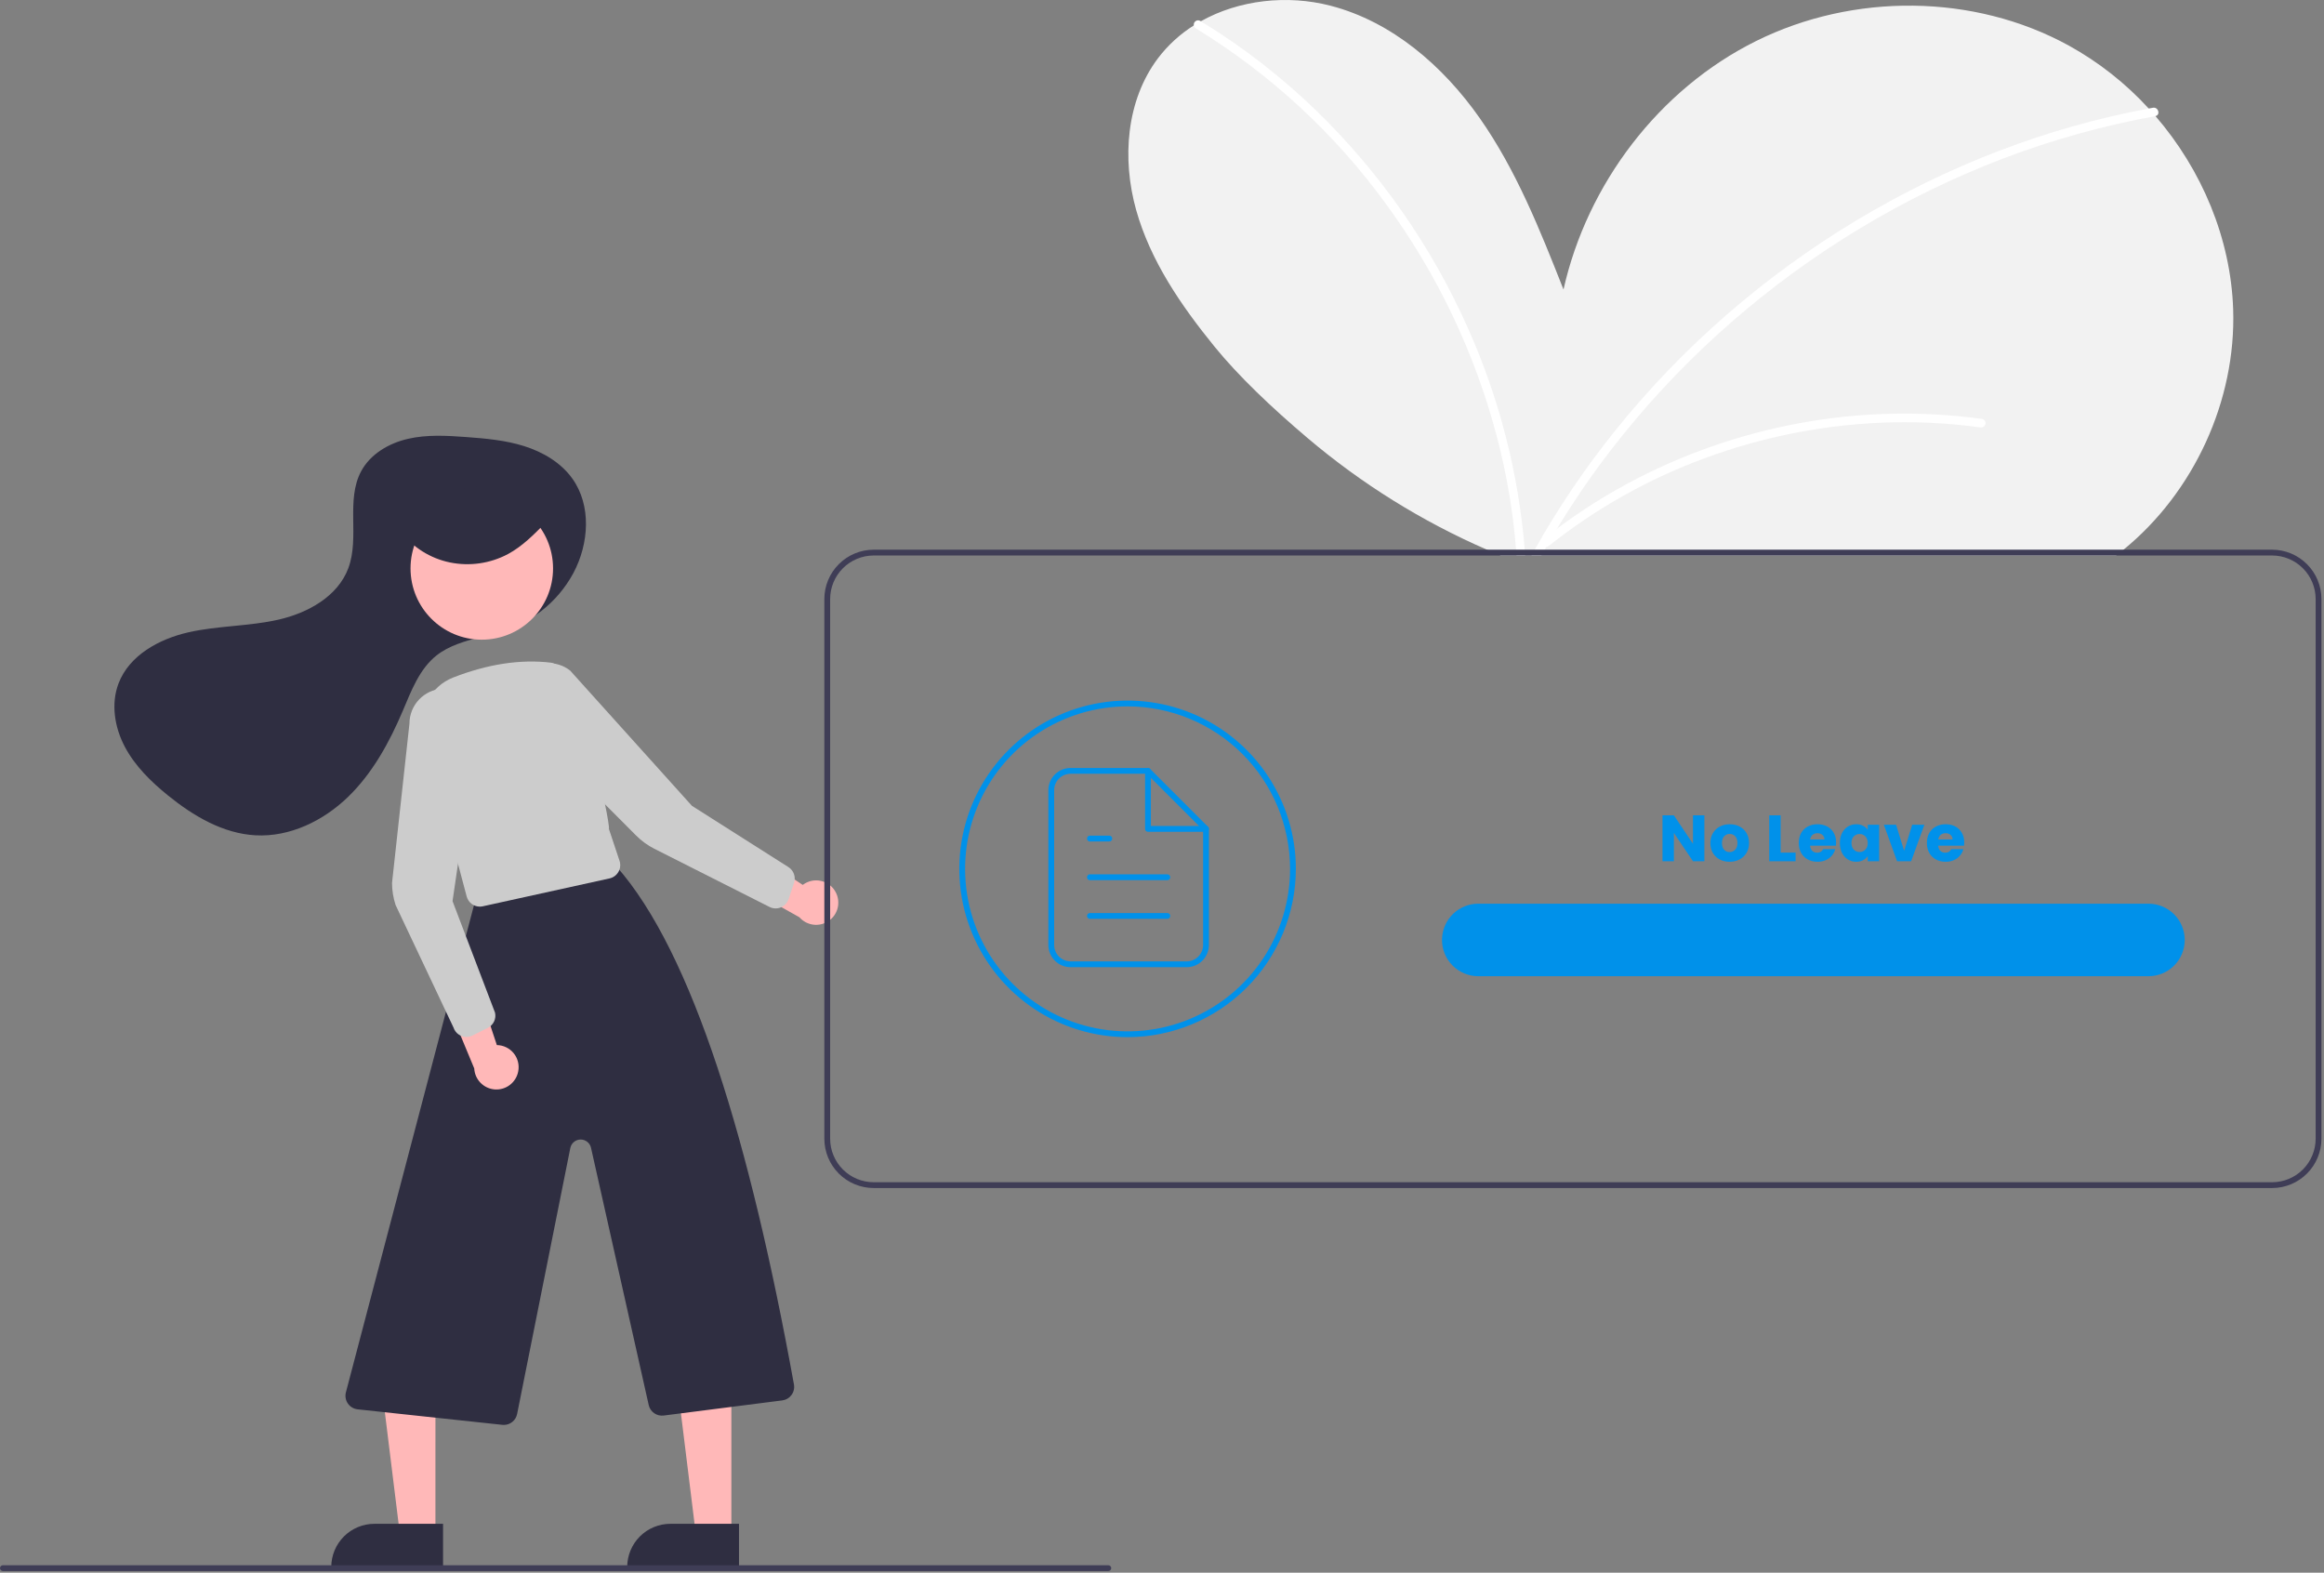 <svg width="801" height="542" viewBox="0 0 801 542" fill="none" xmlns="http://www.w3.org/2000/svg">
<rect x="0" y="0" width="801" height="542" fill="#808080" stroke="none"/>
<g clip-path="url(#clip0_1301_254)">
<path d="M731.892 189.445C731.052 190.135 730.212 190.795 729.352 191.445H517.212C515.632 190.795 514.059 190.129 512.492 189.445C490.097 179.699 469.252 166.721 450.622 150.925C438.252 140.445 426.872 129.625 418.622 119.485C407.113 105.335 396.512 89.915 391.582 72.345C386.662 54.775 388.132 34.635 399.122 20.065C402.526 15.583 406.709 11.752 411.472 8.755C412.262 8.255 413.062 7.775 413.882 7.325C427.062 -0.075 443.692 -1.875 458.533 1.955C479.783 7.445 497.442 22.775 510.042 40.755C522.642 58.725 530.823 79.365 538.882 99.775C547.062 63.345 571.832 30.715 605.292 14.125C638.742 -2.465 680.303 -2.265 713.042 15.705C723.344 21.394 732.649 28.723 740.593 37.405C741.382 38.255 742.153 39.125 742.912 40.005C758.882 58.495 768.872 82.175 769.692 106.595C770.742 138.055 756.162 169.655 731.892 189.445Z" fill="#F2F2F2"/>
<path d="M525.691 191.446H522.691C522.652 190.776 522.602 190.116 522.542 189.446C521.493 176.365 519.298 163.402 515.981 150.706C508.373 121.719 495.377 94.425 477.671 70.246C460.017 45.99 437.76 25.446 412.171 9.786C411.984 9.679 411.824 9.53 411.703 9.352C411.581 9.173 411.502 8.97 411.472 8.756C411.423 8.477 411.454 8.189 411.562 7.927C411.67 7.665 411.851 7.439 412.082 7.276C412.314 7.112 412.587 7.018 412.87 7.004C413.154 6.99 413.435 7.056 413.682 7.196C413.75 7.236 413.817 7.279 413.881 7.326C428.379 16.163 441.837 26.602 454.002 38.446C475.761 59.672 493.306 84.825 505.712 112.576C516.656 136.88 523.359 162.879 525.532 189.446C525.592 190.116 525.642 190.786 525.691 191.446Z" fill="white"/>
<path d="M742.914 40.005C742.892 40.016 742.868 40.023 742.844 40.025C740.654 40.425 738.454 40.845 736.273 41.295C718.378 44.97 700.861 50.289 683.943 57.185C667.071 64.071 650.841 72.437 635.443 82.185C620.026 91.928 605.488 102.997 591.994 115.265C578.499 127.516 566.12 140.942 555.003 155.385C546.695 166.207 539.14 177.587 532.394 189.445C532.014 190.105 531.644 190.775 531.273 191.445H527.844C528.204 190.775 528.574 190.105 528.954 189.445C537.116 174.915 546.475 161.091 556.934 148.115C568.499 133.755 581.32 120.453 595.244 108.365C609.079 96.345 623.927 85.545 639.624 76.085C655.385 66.586 671.956 58.501 689.144 51.925C705.822 45.549 723.042 40.689 740.594 37.405C741.083 37.315 741.563 37.225 742.054 37.135C743.923 36.795 744.724 39.615 742.914 40.005Z" fill="white"/>
<path d="M197.68 197.39C203.015 187.319 203.896 174.203 197.262 164.936C193.314 159.42 187.148 155.799 180.679 153.756C174.21 151.714 167.386 151.113 160.62 150.617C153.923 150.126 147.106 149.733 140.564 151.247C134.022 152.762 127.685 156.463 124.497 162.373C119.113 172.359 124.018 185.163 120.064 195.796C116.435 205.554 106.106 211.258 95.953 213.56C85.8 215.863 75.203 215.618 65.045 217.897C54.887 220.177 44.541 225.829 40.848 235.563C38.177 242.601 39.504 250.709 43.023 257.364C46.543 264.019 52.054 269.407 57.905 274.145C66.632 281.214 76.844 287.267 88.058 287.88C99.874 288.526 111.428 282.901 119.933 274.672C128.437 266.443 134.227 255.81 138.853 244.917C141.788 238.007 144.561 230.571 150.442 225.905C154.763 222.476 160.259 220.974 165.59 219.553L171.626 217.944C177.095 216.513 182.214 213.978 186.667 210.495C191.12 207.012 194.813 202.655 197.52 197.691C197.574 197.591 197.627 197.491 197.68 197.39Z" fill="#2F2E41"/>
<path d="M150.08 528.665H137.821L131.988 481.377H150.083L150.08 528.665Z" fill="#FFB8B8"/>
<path d="M129.063 525.162H152.707V540.049H114.176C114.176 538.094 114.561 536.158 115.309 534.352C116.057 532.545 117.154 530.904 118.536 529.522C119.918 528.14 121.56 527.043 123.366 526.295C125.172 525.547 127.108 525.162 129.063 525.162Z" fill="#2F2E41"/>
<path d="M252.08 528.665H239.821L233.988 481.377H252.083L252.08 528.665Z" fill="#FFB8B8"/>
<path d="M231.063 525.162H254.707V540.049H216.176C216.176 538.094 216.561 536.158 217.309 534.352C218.057 532.545 219.154 530.904 220.536 529.522C221.918 528.14 223.56 527.043 225.366 526.295C227.172 525.547 229.108 525.162 231.063 525.162Z" fill="#2F2E41"/>
<path d="M173.647 491.08C173.476 491.08 173.305 491.071 173.135 491.053L123.257 485.709C122.595 485.638 121.955 485.426 121.381 485.089C120.806 484.751 120.311 484.295 119.926 483.751C119.542 483.207 119.278 482.587 119.151 481.933C119.025 481.279 119.04 480.606 119.194 479.957L163.357 311.987C163.563 311.133 164.005 310.353 164.631 309.736C165.258 309.119 166.044 308.689 166.902 308.495L207.87 297.075C208.691 296.894 209.546 296.937 210.346 297.197C211.146 297.458 211.861 297.927 212.419 298.557C238.759 328.267 258.609 394.128 273.646 477.142C273.759 477.768 273.744 478.411 273.601 479.032C273.458 479.652 273.19 480.237 272.814 480.75C272.437 481.264 271.961 481.696 271.412 482.019C270.864 482.342 270.255 482.551 269.624 482.632L228.756 487.849C227.597 488 226.423 487.711 225.466 487.04C224.509 486.369 223.838 485.364 223.585 484.223L203.702 395.574C203.519 394.758 203.061 394.03 202.405 393.511C201.75 392.992 200.936 392.715 200.099 392.724C199.263 392.734 198.456 393.03 197.812 393.564C197.169 394.098 196.728 394.837 196.564 395.657L178.234 487.308C178.026 488.371 177.455 489.33 176.618 490.018C175.781 490.706 174.73 491.082 173.647 491.08Z" fill="#2F2E41"/>
<path d="M166.057 220.455C179.622 220.455 190.618 209.459 190.618 195.894C190.618 182.329 179.622 171.333 166.057 171.333C152.492 171.333 141.496 182.329 141.496 195.894C141.496 209.459 152.492 220.455 166.057 220.455Z" fill="#FFB8B8"/>
<path d="M165.374 312.459C164.342 312.458 163.339 312.116 162.521 311.486C161.703 310.855 161.117 309.972 160.853 308.974L146.077 253.464C145.011 249.476 145.452 245.234 147.318 241.55C149.183 237.867 152.341 235 156.187 233.5C168.081 228.857 179.413 227.135 189.868 228.378C199.16 229.486 210.622 284.497 209.864 285.67L213.531 296.67C213.739 297.294 213.813 297.955 213.749 298.609C213.685 299.263 213.485 299.897 213.16 300.469C212.836 301.041 212.394 301.538 211.865 301.929C211.336 302.319 210.731 302.594 210.089 302.735L166.394 312.347C166.059 312.421 165.717 312.459 165.374 312.459Z" fill="#CCCCCC"/>
<path d="M178.617 369.226C178.827 368.134 178.796 367.008 178.524 365.929C178.253 364.85 177.748 363.844 177.045 362.981C176.343 362.119 175.46 361.42 174.458 360.936C173.457 360.451 172.361 360.192 171.249 360.177L162.736 334.507L154.035 345.544L163.453 368.228C163.551 370.099 164.332 371.868 165.648 373.202C166.963 374.535 168.723 375.339 170.592 375.462C172.461 375.585 174.31 375.019 175.789 373.869C177.268 372.72 178.274 371.068 178.617 369.226Z" fill="#FFB8B8"/>
<path d="M288.063 307.534C287.553 306.545 286.833 305.68 285.953 304.999C285.073 304.318 284.054 303.839 282.968 303.595C281.883 303.351 280.757 303.347 279.67 303.585C278.583 303.823 277.562 304.297 276.678 304.972L254.122 290.05L254.102 304.104L275.524 316.12C276.757 317.53 278.465 318.438 280.323 318.674C282.181 318.909 284.061 318.454 285.607 317.396C287.153 316.338 288.256 314.749 288.709 312.932C289.161 311.114 288.932 309.193 288.063 307.534Z" fill="#FFB8B8"/>
<path d="M160.767 357.366C159.78 357.366 158.819 357.055 158.019 356.478C157.219 355.9 156.622 355.085 156.313 354.148L136.356 311.932C135.537 309.458 135.12 306.869 135.121 304.263L141.121 249.392C141.121 246.319 142.293 243.363 144.399 241.126C146.504 238.889 149.384 237.539 152.451 237.354C155.517 237.168 158.539 238.16 160.9 240.126C163.26 242.093 164.78 244.886 165.151 247.936L155.971 310.567L170.62 349.007C170.852 350.03 170.734 351.1 170.284 352.048C169.835 352.995 169.08 353.764 168.142 354.232L162.864 356.871C162.213 357.197 161.495 357.366 160.767 357.366Z" fill="#CCCCCC"/>
<path d="M267.351 313.077C266.616 313.077 265.891 312.904 265.236 312.573L225.548 292.526C223.221 291.352 221.098 289.812 219.259 287.965L180.522 249.103C178.353 246.927 177.097 244.006 177.009 240.935C176.921 237.864 178.009 234.876 180.049 232.579C182.09 230.283 184.93 228.852 187.99 228.579C191.05 228.306 194.099 229.211 196.514 231.109L238.477 277.712L271.74 298.832C272.626 299.392 273.298 300.234 273.649 301.223C273.999 302.211 274.008 303.288 273.673 304.282L271.798 309.877C271.485 310.809 270.888 311.619 270.09 312.194C269.292 312.768 268.334 313.077 267.351 313.077Z" fill="#CCCCCC"/>
<path d="M138.121 183.196C142.293 188.654 148.29 192.427 155.016 193.827C161.834 195.236 168.929 194.219 175.076 190.953C180.023 188.28 183.981 184.269 187.858 180.319C189.476 178.671 191.2 176.77 191.118 174.522C190.992 171.038 186.804 169.134 183.21 168.374C171.411 165.913 159.134 167.293 148.177 172.314C143.297 174.581 138.213 178.682 138.945 183.78" fill="#2F2E41"/>
<path d="M783.121 189.445H301.121C296.614 189.452 292.294 191.245 289.107 194.432C285.921 197.618 284.127 201.939 284.121 206.445V392.445C284.127 396.952 285.921 401.272 289.107 404.459C292.294 407.646 296.614 409.439 301.121 409.445H783.121C787.628 409.439 791.948 407.646 795.135 404.459C798.322 401.272 800.115 396.952 800.121 392.445V206.445C800.115 201.939 798.322 197.618 795.135 194.432C791.948 191.245 787.628 189.452 783.121 189.445ZM798.121 392.445C798.116 396.422 796.534 400.235 793.722 403.047C790.91 405.859 787.098 407.44 783.121 407.445H301.121C297.144 407.44 293.332 405.859 290.52 403.047C287.708 400.235 286.126 396.422 286.121 392.445V206.445C286.126 202.469 287.708 198.656 290.52 195.844C293.332 193.032 297.144 191.45 301.121 191.445H783.121C787.098 191.45 790.91 193.032 793.722 195.844C796.534 198.656 798.116 202.469 798.121 206.445V392.445Z" fill="#3F3D56"/>
<path d="M388.637 357.445C377.165 357.445 365.952 354.044 356.414 347.671C346.876 341.297 339.442 332.239 335.052 321.641C330.662 311.043 329.513 299.381 331.751 288.13C333.989 276.879 339.513 266.545 347.625 258.433C355.736 250.322 366.071 244.798 377.322 242.56C388.572 240.322 400.234 241.47 410.832 245.86C421.43 250.25 430.489 257.684 436.862 267.222C443.235 276.76 446.637 287.974 446.637 299.445C446.619 314.823 440.503 329.565 429.63 340.438C418.756 351.312 404.014 357.428 388.637 357.445ZM388.637 243.445C377.561 243.445 366.734 246.73 357.525 252.883C348.316 259.036 341.138 267.782 336.9 278.015C332.661 288.248 331.552 299.507 333.713 310.37C335.874 321.233 341.207 331.212 349.039 339.043C356.871 346.875 366.849 352.209 377.712 354.369C388.575 356.53 399.834 355.421 410.067 351.183C420.3 346.944 429.046 339.766 435.199 330.557C441.352 321.348 444.637 310.521 444.637 299.445C444.62 284.598 438.715 270.364 428.216 259.866C417.718 249.368 403.484 243.462 388.637 243.445Z" fill="#0091EA"/>
<path d="M740.501 311.445H509.501C506.272 311.447 503.17 312.699 500.843 314.938C498.517 317.176 497.147 320.229 497.021 323.455C497.005 323.618 496.998 323.782 497.001 323.945C497.006 327.259 498.324 330.436 500.668 332.779C503.011 335.122 506.187 336.441 509.501 336.445H740.501C743.816 336.445 746.996 335.128 749.34 332.784C751.684 330.44 753.001 327.261 753.001 323.945C753.001 320.63 751.684 317.451 749.34 315.106C746.996 312.762 743.816 311.445 740.501 311.445Z" fill="#0091EA"/>
<path d="M382 541.445H1C0.735 541.445 0.48 541.34 0.293 541.152C0.105 540.965 0 540.711 0 540.445C0 540.18 0.105 539.926 0.293 539.738C0.48 539.551 0.735 539.445 1 539.445H382C382.265 539.445 382.52 539.551 382.707 539.738C382.895 539.926 383 540.18 383 540.445C383 540.711 382.895 540.965 382.707 541.152C382.52 541.34 382.265 541.445 382 541.445Z" fill="#3F3D56"/>
<path d="M683.258 144.395C662.367 141.521 641.152 142 620.413 145.812C599.733 149.592 579.77 156.572 561.24 166.5C550.826 172.096 540.943 178.626 531.711 186.009C530.203 187.214 532.338 189.325 533.832 188.131C550.032 175.245 568.191 165.037 587.619 157.895C606.894 150.766 627.154 146.656 647.684 145.71C659.3 145.177 670.94 145.705 682.46 147.288C682.843 147.379 683.247 147.322 683.59 147.128C683.932 146.933 684.188 146.616 684.306 146.24C684.409 145.856 684.357 145.448 684.161 145.102C683.965 144.757 683.64 144.503 683.258 144.395Z" fill="white"/>
<path d="M395.665 265.667H368.999C367.231 265.667 365.535 266.369 364.285 267.619C363.034 268.869 362.332 270.565 362.332 272.333V325.666C362.332 327.435 363.034 329.13 364.285 330.381C365.535 331.631 367.231 332.333 368.999 332.333H408.999C410.767 332.333 412.462 331.631 413.713 330.381C414.963 329.13 415.665 327.435 415.665 325.666V285.667L395.665 265.667Z" stroke="#0091EA" stroke-width="2" stroke-linecap="round" stroke-linejoin="round"/>
<path d="M395.668 265.667V285.667H415.668" stroke="#0091EA" stroke-width="2" stroke-linecap="round" stroke-linejoin="round"/>
<path d="M402.335 302.333H375.668" stroke="#0091EA" stroke-width="2" stroke-linecap="round" stroke-linejoin="round"/>
<path d="M402.335 315.667H375.668" stroke="#0091EA" stroke-width="2" stroke-linecap="round" stroke-linejoin="round"/>
<path d="M382.335 289H379.001H375.668" stroke="#0091EA" stroke-width="2" stroke-linecap="round" stroke-linejoin="round"/>
<path d="M587.437 296.82H583.506L576.931 287.062V296.82H573V281H576.931L583.506 290.803V281H587.437V296.82Z" fill="#0091EA"/>
<path d="M596.125 297C594.868 297 593.734 296.737 592.723 296.211C591.727 295.685 590.937 294.934 590.355 293.958C589.788 292.981 589.504 291.839 589.504 290.532C589.504 289.24 589.796 288.106 590.378 287.13C590.96 286.138 591.757 285.379 592.769 284.854C593.78 284.328 594.914 284.065 596.171 284.065C597.428 284.065 598.562 284.328 599.573 284.854C600.585 285.379 601.382 286.138 601.964 287.13C602.547 288.106 602.838 289.24 602.838 290.532C602.838 291.824 602.539 292.966 601.941 293.958C601.359 294.934 600.554 295.685 599.527 296.211C598.516 296.737 597.382 297 596.125 297ZM596.125 293.665C596.876 293.665 597.512 293.394 598.033 292.854C598.57 292.313 598.838 291.539 598.838 290.532C598.838 289.526 598.577 288.752 598.056 288.211C597.55 287.67 596.922 287.4 596.171 287.4C595.405 287.4 594.769 287.67 594.263 288.211C593.757 288.737 593.504 289.511 593.504 290.532C593.504 291.539 593.75 292.313 594.24 292.854C594.746 293.394 595.374 293.665 596.125 293.665Z" fill="#0091EA"/>
<path d="M613.726 293.845H618.875V296.82H609.795V281H613.726V293.845Z" fill="#0091EA"/>
<path d="M632.842 290.33C632.842 290.69 632.819 291.066 632.773 291.456H623.876C623.938 292.238 624.191 292.838 624.635 293.259C625.095 293.665 625.654 293.868 626.313 293.868C627.294 293.868 627.976 293.462 628.359 292.651H632.543C632.328 293.477 631.938 294.221 631.371 294.882C630.819 295.543 630.122 296.061 629.279 296.437C628.436 296.812 627.493 297 626.451 297C625.194 297 624.076 296.737 623.095 296.211C622.114 295.685 621.348 294.934 620.796 293.958C620.244 292.981 619.968 291.839 619.968 290.532C619.968 289.225 620.237 288.084 620.773 287.107C621.325 286.131 622.091 285.379 623.072 284.854C624.053 284.328 625.179 284.065 626.451 284.065C627.693 284.065 628.796 284.32 629.761 284.831C630.727 285.342 631.478 286.07 632.014 287.017C632.566 287.963 632.842 289.068 632.842 290.33ZM628.819 289.315C628.819 288.654 628.589 288.129 628.129 287.738C627.67 287.347 627.095 287.152 626.405 287.152C625.746 287.152 625.187 287.34 624.727 287.715C624.283 288.091 624.007 288.624 623.899 289.315H628.819Z" fill="#0091EA"/>
<path d="M634.134 290.51C634.134 289.218 634.379 288.084 634.87 287.107C635.375 286.131 636.057 285.379 636.916 284.854C637.774 284.328 638.732 284.065 639.789 284.065C640.693 284.065 641.483 284.245 642.157 284.606C642.847 284.966 643.375 285.439 643.743 286.025V284.245H647.674V296.82H643.743V295.039C643.36 295.625 642.824 296.099 642.134 296.459C641.46 296.82 640.67 297 639.766 297C638.724 297 637.774 296.737 636.916 296.211C636.057 295.67 635.375 294.912 634.87 293.935C634.379 292.944 634.134 291.802 634.134 290.51ZM643.743 290.532C643.743 289.571 643.467 288.812 642.916 288.256C642.379 287.7 641.72 287.423 640.939 287.423C640.157 287.423 639.49 287.7 638.939 288.256C638.402 288.797 638.134 289.548 638.134 290.51C638.134 291.471 638.402 292.238 638.939 292.808C639.49 293.364 640.157 293.642 640.939 293.642C641.72 293.642 642.379 293.364 642.916 292.808C643.467 292.253 643.743 291.494 643.743 290.532Z" fill="#0091EA"/>
<path d="M656.288 293.214L659.07 284.245H663.254L658.702 296.82H653.851L649.3 284.245H653.507L656.288 293.214Z" fill="#0091EA"/>
<path d="M677 290.33C677 290.69 676.977 291.066 676.931 291.456H668.035C668.096 292.238 668.349 292.838 668.793 293.259C669.253 293.665 669.812 293.868 670.471 293.868C671.452 293.868 672.134 293.462 672.517 292.651H676.701C676.487 293.477 676.096 294.221 675.529 294.882C674.977 295.543 674.28 296.061 673.437 296.437C672.594 296.812 671.651 297 670.609 297C669.353 297 668.234 296.737 667.253 296.211C666.272 295.685 665.506 294.934 664.954 293.958C664.402 292.981 664.127 291.839 664.127 290.532C664.127 289.225 664.395 288.084 664.931 287.107C665.483 286.131 666.249 285.379 667.23 284.854C668.211 284.328 669.337 284.065 670.609 284.065C671.851 284.065 672.954 284.32 673.92 284.831C674.885 285.342 675.636 286.07 676.172 287.017C676.724 287.963 677 289.068 677 290.33ZM672.977 289.315C672.977 288.654 672.747 288.129 672.287 287.738C671.828 287.347 671.253 287.152 670.563 287.152C669.904 287.152 669.345 287.34 668.885 287.715C668.441 288.091 668.165 288.624 668.058 289.315H672.977Z" fill="#0091EA"/>
</g>
<defs>
<clipPath id="clip0_1301_254">
<rect width="801" height="542" fill="white"/>
</clipPath>
</defs>
</svg>
